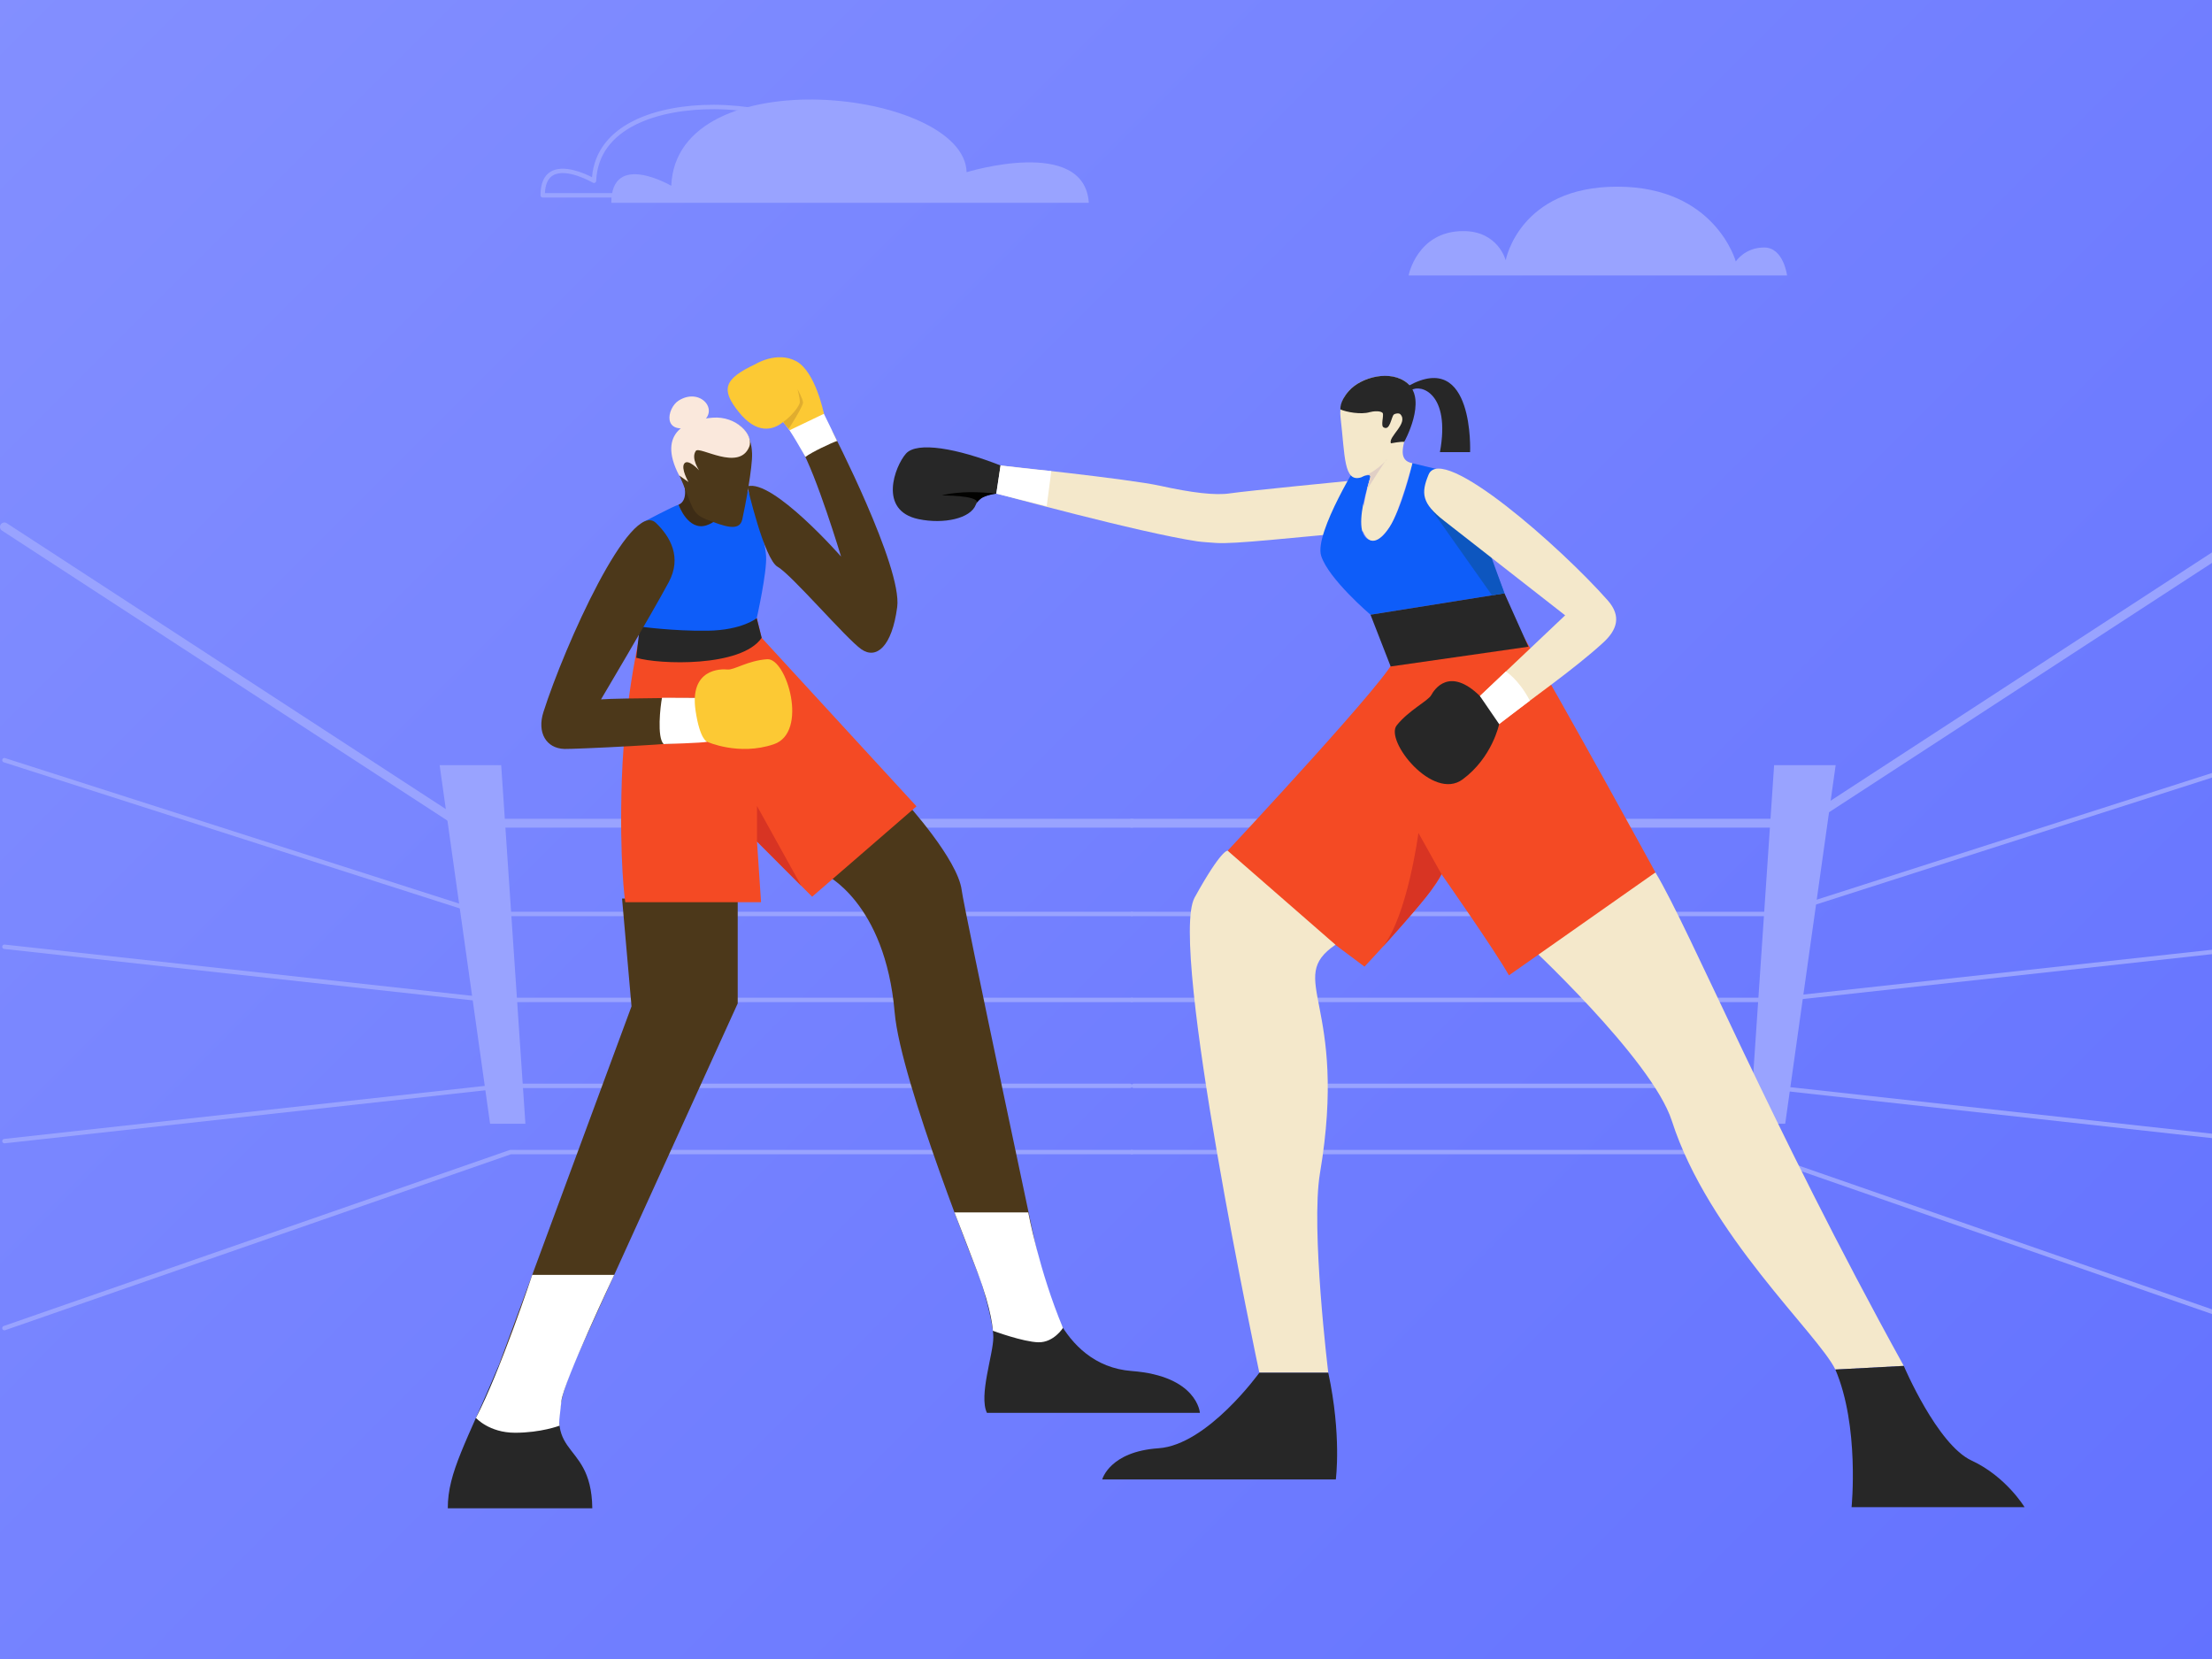<svg width="100%" height="100%" viewBox="0 0 300 225" fill="none" preserveAspectRatio="xMidYMid meet" xmlns="http://www.w3.org/2000/svg">
<rect x="0" y="0" width="300" height="225" fill="#333333" stroke="none"/>
<g clip-path="url(#clip0_1081_11535)">
<path d="M300 -38H0V262.427H300V-38Z" fill="url(#paint0_linear_1081_11535)"/>
<path d="M191.037 37.363H242.371C242.371 37.363 241.898 33.565 239.265 33.565C236.632 33.565 235.416 35.464 235.416 35.464C235.416 35.464 232.646 25.317 219.341 25.317C206.035 25.317 204.21 35.301 204.21 35.301C204.21 35.301 203.197 31.34 198.463 31.34C192.181 31.34 191.039 37.363 191.039 37.363" fill="#99A3FF"/>
<path d="M82.907 27.503H147.67C147.056 18.435 131.095 23.354 131.095 23.354C130.787 12.134 91.731 7.736 91.04 25.198C91.04 25.198 82.907 20.437 82.907 27.503V27.503Z" fill="#99A3FF"/>
<path d="M129.005 26.789H73.602C73.438 26.789 73.304 26.654 73.304 26.49C73.304 24.885 73.781 23.798 74.721 23.257C76.459 22.259 79.237 23.493 80.291 24.034C80.913 16.799 89.076 14.211 96.703 14.211C96.772 14.211 96.84 14.211 96.909 14.211C105.346 14.262 114.524 17.454 115.097 22.55C116.78 22.078 123.777 20.327 127.3 22.753C128.519 23.591 129.192 24.844 129.302 26.471C129.308 26.553 129.278 26.635 129.223 26.695C129.166 26.756 129.087 26.789 129.005 26.789V26.789ZM73.906 26.191H128.677C128.519 24.911 127.943 23.92 126.963 23.245C123.264 20.697 114.997 23.2 114.913 23.226C114.824 23.252 114.727 23.237 114.652 23.182C114.577 23.127 114.53 23.04 114.528 22.948C114.397 18.142 105.31 14.86 96.906 14.809C89.335 14.77 81.144 17.292 80.858 24.53C80.853 24.634 80.795 24.73 80.703 24.779C80.61 24.83 80.5 24.829 80.409 24.775C80.373 24.754 76.85 22.72 75.016 23.774C74.33 24.168 73.957 24.981 73.905 26.19L73.906 26.191Z" fill="#99A3FF"/>
<path d="M153.5 112.245H62.317C62.202 112.245 62.089 112.212 61.992 112.148L0.272 71.963C-0.004 71.784 -0.084 71.413 0.097 71.137C0.276 70.86 0.646 70.781 0.922 70.962L62.493 111.051H153.5C153.83 111.051 154.097 111.319 154.097 111.649C154.097 111.979 153.83 112.246 153.5 112.246V112.245Z" fill="#99A3FF"/>
<path d="M153.5 124.255H65.683C65.651 124.255 65.622 124.25 65.592 124.241L0.506 103.383C0.349 103.332 0.262 103.165 0.312 103.008C0.362 102.851 0.529 102.765 0.686 102.814L65.728 123.657H153.498C153.662 123.657 153.797 123.792 153.797 123.956C153.797 124.12 153.662 124.255 153.498 124.255H153.5Z" fill="#99A3FF"/>
<path d="M153.5 135.912H66.324C66.314 135.912 66.302 135.912 66.291 135.911L0.564 128.701C0.4 128.684 0.282 128.536 0.3 128.371C0.318 128.207 0.465 128.09 0.629 128.107L66.342 135.313H153.501C153.665 135.313 153.8 135.447 153.8 135.612C153.8 135.776 153.665 135.911 153.501 135.911L153.5 135.912Z" fill="#99A3FF"/>
<path d="M0.597 180.422C0.473 180.422 0.359 180.345 0.315 180.222C0.262 180.067 0.344 179.897 0.499 179.841L69.142 155.966C69.173 155.956 69.206 155.95 69.24 155.95H153.5C153.665 155.95 153.799 156.084 153.799 156.249C153.799 156.413 153.665 156.548 153.5 156.548H69.29L0.696 180.406C0.663 180.418 0.63 180.422 0.597 180.422Z" fill="#99A3FF"/>
<path d="M0.597 155.062C0.446 155.062 0.318 154.949 0.3 154.797C0.282 154.632 0.4 154.484 0.564 154.466L68.488 146.972C68.498 146.972 68.51 146.97 68.52 146.97H153.258C153.422 146.97 153.556 147.105 153.556 147.269C153.556 147.433 153.422 147.568 153.258 147.568H68.537L0.629 155.061C0.619 155.061 0.607 155.062 0.597 155.062V155.062Z" fill="#99A3FF"/>
<path d="M244.683 112.245H153.5C153.17 112.245 152.903 111.977 152.903 111.647C152.903 111.317 153.17 111.05 153.5 111.05H244.507L306.078 70.96C306.354 70.781 306.724 70.859 306.903 71.135C307.082 71.412 307.005 71.782 306.729 71.961L245.008 112.148C244.911 112.211 244.798 112.245 244.683 112.245V112.245Z" fill="#99A3FF"/>
<path d="M241.317 124.255H153.5C153.335 124.255 153.201 124.12 153.201 123.956C153.201 123.792 153.335 123.657 153.5 123.657H241.27L306.312 102.814C306.468 102.763 306.637 102.85 306.686 103.008C306.737 103.165 306.65 103.334 306.492 103.383L241.406 124.24C241.376 124.249 241.346 124.253 241.315 124.253L241.317 124.255Z" fill="#99A3FF"/>
<path d="M240.675 135.912H153.5C153.335 135.912 153.201 135.778 153.201 135.613C153.201 135.449 153.335 135.314 153.5 135.314H240.659L306.371 128.108C306.534 128.09 306.682 128.208 306.701 128.373C306.719 128.537 306.601 128.685 306.437 128.703L240.709 135.911C240.699 135.911 240.687 135.912 240.677 135.912H240.675Z" fill="#99A3FF"/>
<path d="M306.403 180.422C306.37 180.422 306.337 180.417 306.304 180.406L237.709 156.548H153.5C153.335 156.548 153.201 156.413 153.201 156.249C153.201 156.084 153.335 155.95 153.5 155.95H237.76C237.792 155.95 237.827 155.956 237.858 155.966L306.501 179.841C306.656 179.895 306.74 180.065 306.685 180.222C306.641 180.346 306.527 180.422 306.403 180.422V180.422Z" fill="#99A3FF"/>
<path d="M306.403 155.062C306.393 155.062 306.381 155.062 306.37 155.061L238.463 147.568H153.742C153.578 147.568 153.443 147.433 153.443 147.269C153.443 147.105 153.578 146.97 153.742 146.97H238.479C238.49 146.97 238.502 146.97 238.512 146.972L306.436 154.466C306.6 154.484 306.718 154.632 306.7 154.797C306.684 154.949 306.554 155.062 306.403 155.062V155.062Z" fill="#99A3FF"/>
<path d="M71.257 152.407L67.973 103.775H59.625L66.467 152.407H71.257Z" fill="#99A3FF"/>
<path d="M237.327 152.407L240.613 103.775H248.959L242.117 152.407H237.327Z" fill="#99A3FF"/>
<path d="M122.889 108.861C122.889 108.861 129.913 116.557 130.431 120.744C130.761 123.406 141.32 172.998 141.32 172.998L132.976 173.563C132.976 173.563 122.155 146.788 121.339 137.323C120.042 122.268 111.811 118.54 111.811 118.54L122.886 108.861H122.889Z" fill="#4C381A"/>
<path d="M186.325 71.927C174.777 72.961 167.46 73.811 164.954 73.638C164.508 73.606 162.972 73.508 162.397 73.421C154.616 72.26 135.152 66.932 135.152 66.932L135.6 63.125C135.6 63.125 153.018 64.934 157.333 65.883C161.648 66.832 164.815 67.215 166.817 66.911C169.021 66.578 183.562 65.16 183.562 65.16L186.325 71.928V71.927Z" fill="#F4E8CB"/>
<path d="M67.677 185.095L85.648 136.484L84.365 121.861H100.052V136.09L77.755 185.095H67.677Z" fill="#4C381A"/>
<path d="M224.516 118.32C229.324 126.32 240.043 152.4 258.198 185.247L248.919 185.74C246.539 180.863 231.697 167.444 226.748 152.029C224.04 143.595 206.789 127.693 206.789 127.693L224.516 118.319V118.32Z" fill="#F4E8CB"/>
<path d="M248.919 185.74C252.213 193.419 251.118 204.411 251.118 204.411H274.58C274.58 204.411 272.066 200.245 267.398 198.088C262.729 195.93 258.198 185.247 258.198 185.247L248.919 185.74V185.74Z" fill="#272727"/>
<path d="M84.797 122.359H103.216L102.668 114.129L110.146 121.618L124.301 109.358L103.301 86.505L102.634 83.84L87.05 84.847C87.05 84.847 84.706 94.472 84.336 105.681C83.966 116.892 84.799 122.357 84.799 122.357L84.797 122.359Z" fill="#F44A24"/>
<path d="M86.862 85.449C86.862 85.449 85.903 73.763 87.204 70.829C87.204 70.829 91.414 68.598 92.022 68.456C92.022 68.456 93.22 71.621 95.561 71.044C97.56 70.551 97.024 66.729 97.024 66.729C97.024 66.729 99.919 65.798 100.872 65.94C101.826 66.082 103.771 73.19 103.901 75.414C104.031 77.639 102.633 83.84 102.633 83.84C102.633 83.84 100.346 86.017 95.143 86.065C89.94 86.112 86.862 85.449 86.862 85.449V85.449Z" fill="#0E5DF9"/>
<path d="M166.5 115.378C166.5 115.378 189.793 90.442 188.985 89.453C188.176 88.464 188.357 85.767 188.357 85.767C190.511 85.049 205.055 83.61 205.055 83.61C213.134 97.454 224.517 118.32 224.517 118.32L204.649 132.277C202.708 128.843 195.493 118.547 195.493 118.547C194.684 120.884 185.058 131.098 185.058 131.098L172.32 121.57" fill="#F44A24"/>
<path d="M101.361 65.964C104.76 64.882 114.066 75.482 114.066 75.482C114.066 75.482 110.724 64.365 108.55 60.673C108.55 60.673 110.008 58.374 112.844 58.422C112.844 58.422 122.391 76.929 121.683 82.325C120.974 87.72 118.846 89.473 116.814 88.052C114.782 86.632 107.332 77.923 105.479 76.882C103.626 75.84 101.363 65.964 101.363 65.964H101.361Z" fill="#4C381A"/>
<path d="M109.227 61.976C109.227 61.976 107.071 58.043 106.221 57.226C106.221 57.226 108.345 53.912 110.613 53.805L113.539 59.802C112.838 60.019 110.046 61.335 109.227 61.974V61.976Z" fill="white"/>
<path d="M102.464 49.382C98.139 51.405 97.749 52.826 100.195 55.879C102.64 58.931 104.839 58.363 106.221 57.228L107.091 58.35L111.741 56.121C111.741 56.121 110.616 50.411 107.993 48.992C105.371 47.573 102.463 49.382 102.463 49.382H102.464Z" fill="#FCC934"/>
<path d="M132.978 173.563C132.978 173.563 134.719 179.085 134.719 181.371C134.719 183.657 132.724 189.247 133.849 191.617H162.736C162.736 191.617 162.397 186.62 153.491 185.943C143.374 185.174 141.321 172.997 141.321 172.997L132.978 173.561V173.563Z" fill="#272727"/>
<path d="M67.676 185.095C63.218 195.721 60.73 199.652 60.73 204.559H80.33C80.199 194.317 72.294 198.532 77.753 185.095H67.675H67.676Z" fill="#272727"/>
<path d="M204.042 80.468C204.042 80.468 199.212 67.403 195.561 63.782L191.555 62.823C191.555 62.823 189.11 74.077 185.848 73.26C182.587 72.444 186.806 62.078 186.806 62.078H184.611C184.611 62.078 178.191 72.266 179.183 75.39C180.175 78.515 185.872 83.371 185.872 83.371L204.043 80.468H204.042Z" fill="#0E5DF9"/>
<path d="M185.872 83.371L188.607 90.39L207.291 87.71L204.042 80.468L185.872 83.371Z" fill="#272727"/>
<path d="M132.335 68.468C132.874 67.061 135.119 66.956 135.119 66.956L135.7 63.131C129.833 60.812 124.356 59.832 122.866 61.528C121.375 63.224 119.056 69.255 124.581 70.407C128 71.12 131.627 70.318 132.335 68.468V68.468Z" fill="#272727"/>
<path d="M166.5 115.378L181.119 128.128C174.233 132.849 182.93 135.93 179.019 159.115C177.753 166.621 180.146 186.172 180.146 186.172H170.797C170.797 186.172 158.445 128.207 162.018 121.734C165.688 115.084 166.5 115.378 166.5 115.378Z" fill="#F4E8CB"/>
<path d="M191.555 62.823C187.763 62.122 193.601 55.533 191.326 52.457C189.05 49.38 181.192 51.321 181.807 56.575C182.421 61.828 182.22 65.498 184.61 64.74C184.61 64.74 186.099 63.933 185.829 64.804C185.559 65.675 184.206 70.593 184.891 72.16C185.666 73.935 186.967 73.721 188.465 71.452C189.914 69.257 191.554 62.823 191.554 62.823H191.555Z" fill="#F4E8CB"/>
<path d="M180.146 186.171C181.971 194.647 181.17 200.644 181.17 200.644H149.491C149.491 200.644 150.479 196.869 157.121 196.419C163.764 195.969 170.797 186.171 170.797 186.171H180.146V186.171Z" fill="#272727"/>
<path d="M135.701 63.131C135.701 63.131 140.663 63.745 142.585 63.887L141.961 68.635L135.12 66.956L135.701 63.131V63.131Z" fill="white"/>
<path d="M187.526 56.818C187.548 56.742 187.596 56.159 187.549 56.064C187.351 55.656 186.195 55.768 185.75 55.901C184.583 56.251 182.594 55.889 181.798 55.532C181.798 55.532 181.616 54.529 182.921 53.04C184.612 51.108 188.649 50.086 190.89 51.983C193.601 54.278 190.445 59.931 190.445 59.931C190.025 59.854 188.645 60.125 188.645 60.125C188.219 59.249 191.047 57.426 189.935 56.197C189.735 55.975 189.219 56.088 189.056 56.204C188.682 56.473 188.539 58.59 187.588 57.919C187.37 57.766 187.524 56.818 187.524 56.818H187.526Z" fill="#272727"/>
<path d="M86.29 89.204C89.308 90.126 100.54 90.541 103.3 86.504L102.633 83.838C102.633 83.838 100.664 85.463 96.009 85.54C91.353 85.616 86.775 84.977 86.775 84.977L86.288 89.204H86.29Z" fill="#272727"/>
<path d="M88.956 70.918C85.515 67.634 76.568 87.572 73.7 96.576C72.82 99.341 74.053 101.507 76.568 101.575C77.803 101.608 92.834 100.937 95.791 100.328L96.416 94.641C96.416 94.641 83.996 94.659 81.511 94.853C81.511 94.853 88.298 83.421 90.698 78.953C92.501 75.598 90.921 72.794 88.956 70.918V70.918Z" fill="#4C381A"/>
<path d="M89.784 94.629C89.557 95.774 89.079 100.005 90.004 100.912C90.004 100.912 95.465 100.761 95.902 100.6L94.36 94.648L89.784 94.628V94.629Z" fill="white"/>
<path d="M92.022 68.458C93.502 67.83 92.697 65.384 92.697 65.384L96.16 64.745C96.16 64.745 99.938 69.85 95.841 71.238C93.321 72.091 92.022 68.459 92.022 68.459V68.458Z" fill="#3D2C16"/>
<path d="M95.904 100.601C95.904 100.601 100.186 102.548 104.943 100.939C109.698 99.33 106.685 89.232 104.057 89.406C101.428 89.579 99.548 90.901 98.664 90.802C97.781 90.704 93.487 90.668 94.336 96.389C94.924 100.349 95.904 100.601 95.904 100.601V100.601Z" fill="#FCC934"/>
<path d="M95.838 70.458C98.171 71.359 100.276 72.172 100.667 70.458C101.058 68.745 102.083 63.255 101.997 61.477C101.945 60.37 101.684 56.814 96.986 56.818C92.287 56.823 89.887 59.414 91.974 64.078C94.063 68.743 93.645 69.61 95.837 70.457L95.838 70.458Z" fill="#4C381A"/>
<path d="M94.377 61.145C94.874 60.459 100.229 63.969 101.606 60.61C102.274 58.982 99.886 56.395 96.654 56.648C93.422 56.902 88.979 58.463 92.099 64.474L93.374 65.374C93.374 65.374 92.311 63.551 92.808 62.865C93.304 62.179 94.722 63.67 94.816 63.788C94.91 63.907 93.638 62.166 94.376 61.145H94.377Z" fill="#FAE8DC"/>
<path d="M92.023 54.341C90.461 55.339 89.707 59.163 94.009 57.816C98.31 56.47 95.28 52.258 92.023 54.341Z" fill="#FAE8DC"/>
<path d="M102.669 114.129V109.313L108.668 120.137L102.669 114.129Z" fill="#D83423"/>
<path d="M195.492 118.547L192.373 112.964C192.373 112.964 190.904 124.174 187.546 128.404C187.546 128.404 192.755 122.64 194.021 120.85C195.288 119.06 195.492 118.547 195.492 118.547Z" fill="#D83423"/>
<path d="M193.872 68.727L202.354 80.738L204.042 80.468L200.531 70.803L193.872 68.727Z" fill="#0D56BF"/>
<path d="M193.747 64.374C195.573 59.98 211.796 74.34 218.043 81.422C219.962 83.598 219.284 85.455 217.431 87.155C213.536 90.728 207.793 94.704 203.065 98.376L200.715 94.396C200.715 94.396 208.928 86.609 212.271 83.453C212.271 83.453 199.817 73.722 195.821 70.6C192.822 68.257 192.706 66.881 193.749 64.373L193.747 64.374Z" fill="#F4E8CB"/>
<path d="M203.321 98.206C203.321 98.206 202.404 102.726 198.362 105.708C194.32 108.69 187.78 100.435 189.429 98.376C191.076 96.317 193.683 95.059 194.108 94.278C194.533 93.496 196.576 90.362 200.713 94.396C203.05 96.673 203.321 98.206 203.321 98.206Z" fill="#272727"/>
<path d="M200.713 94.396L204.226 91.067C204.226 91.067 205.959 92.111 207.487 95.028L203.32 98.206L200.712 94.396H200.713Z" fill="white"/>
<path d="M106.221 57.228C107.301 56.486 108.477 55.052 108.477 54.514C108.477 53.976 108.169 52.797 108.169 52.797C108.169 52.797 108.885 54.078 108.911 54.59C108.936 55.103 106.958 58.178 106.958 58.178L106.221 57.226V57.228Z" fill="#E0AD2F"/>
<path d="M135.119 66.956C130.233 66.384 127.727 67.194 127.727 67.194C127.727 67.194 132.58 67.162 132.505 68.139C132.505 68.139 132.911 67.628 133.302 67.446C134.211 67.026 135.118 66.955 135.118 66.955L135.119 66.956Z" fill="#020200"/>
<path d="M185.086 64.525C186.339 64.081 188.037 62.518 188.088 62.287C188.139 62.055 185.399 66.396 185.399 66.396C185.36 66.328 185.495 66.071 185.623 65.528C185.735 65.054 186.045 64.455 185.632 64.446C185.302 64.438 185.086 64.525 185.086 64.525V64.525Z" fill="#E0CFC5"/>
<path d="M64.548 192.298C67.862 185.964 72.184 172.904 72.184 172.904H83.302C83.302 172.904 76.433 187.379 76.136 190.03C75.838 192.68 75.793 192.802 75.889 193.354C75.889 193.354 73.387 194.314 69.856 194.314C66.326 194.314 64.548 192.298 64.548 192.298V192.298Z" fill="white"/>
<path d="M129.45 164.434H139.454C139.454 164.434 140.934 172.389 144.164 180.098C144.164 180.098 142.917 182.084 140.846 182.045C138.775 182.006 134.656 180.485 134.656 180.485C134.656 180.485 134.569 177.884 132.576 172.562C131.535 169.783 129.45 164.435 129.45 164.435V164.434Z" fill="white"/>
<path d="M191.433 52.908C192.63 52.071 196.771 53.283 195.288 61.319H199.381C199.381 61.319 199.973 47.393 191.039 52.324L191.433 52.908V52.908Z" fill="#272727"/>
</g>
<defs>
<linearGradient id="paint0_linear_1081_11535" x1="0" y1="-38" x2="300.427" y2="262" gradientUnits="userSpaceOnUse">
<stop stop-color="#8591FF"/>
<stop offset="1" stop-color="#6170FF"/>
</linearGradient>
<clipPath id="clip0_1081_11535">
<rect width="300" height="225" fill="white"/>
</clipPath>
</defs>
</svg>
